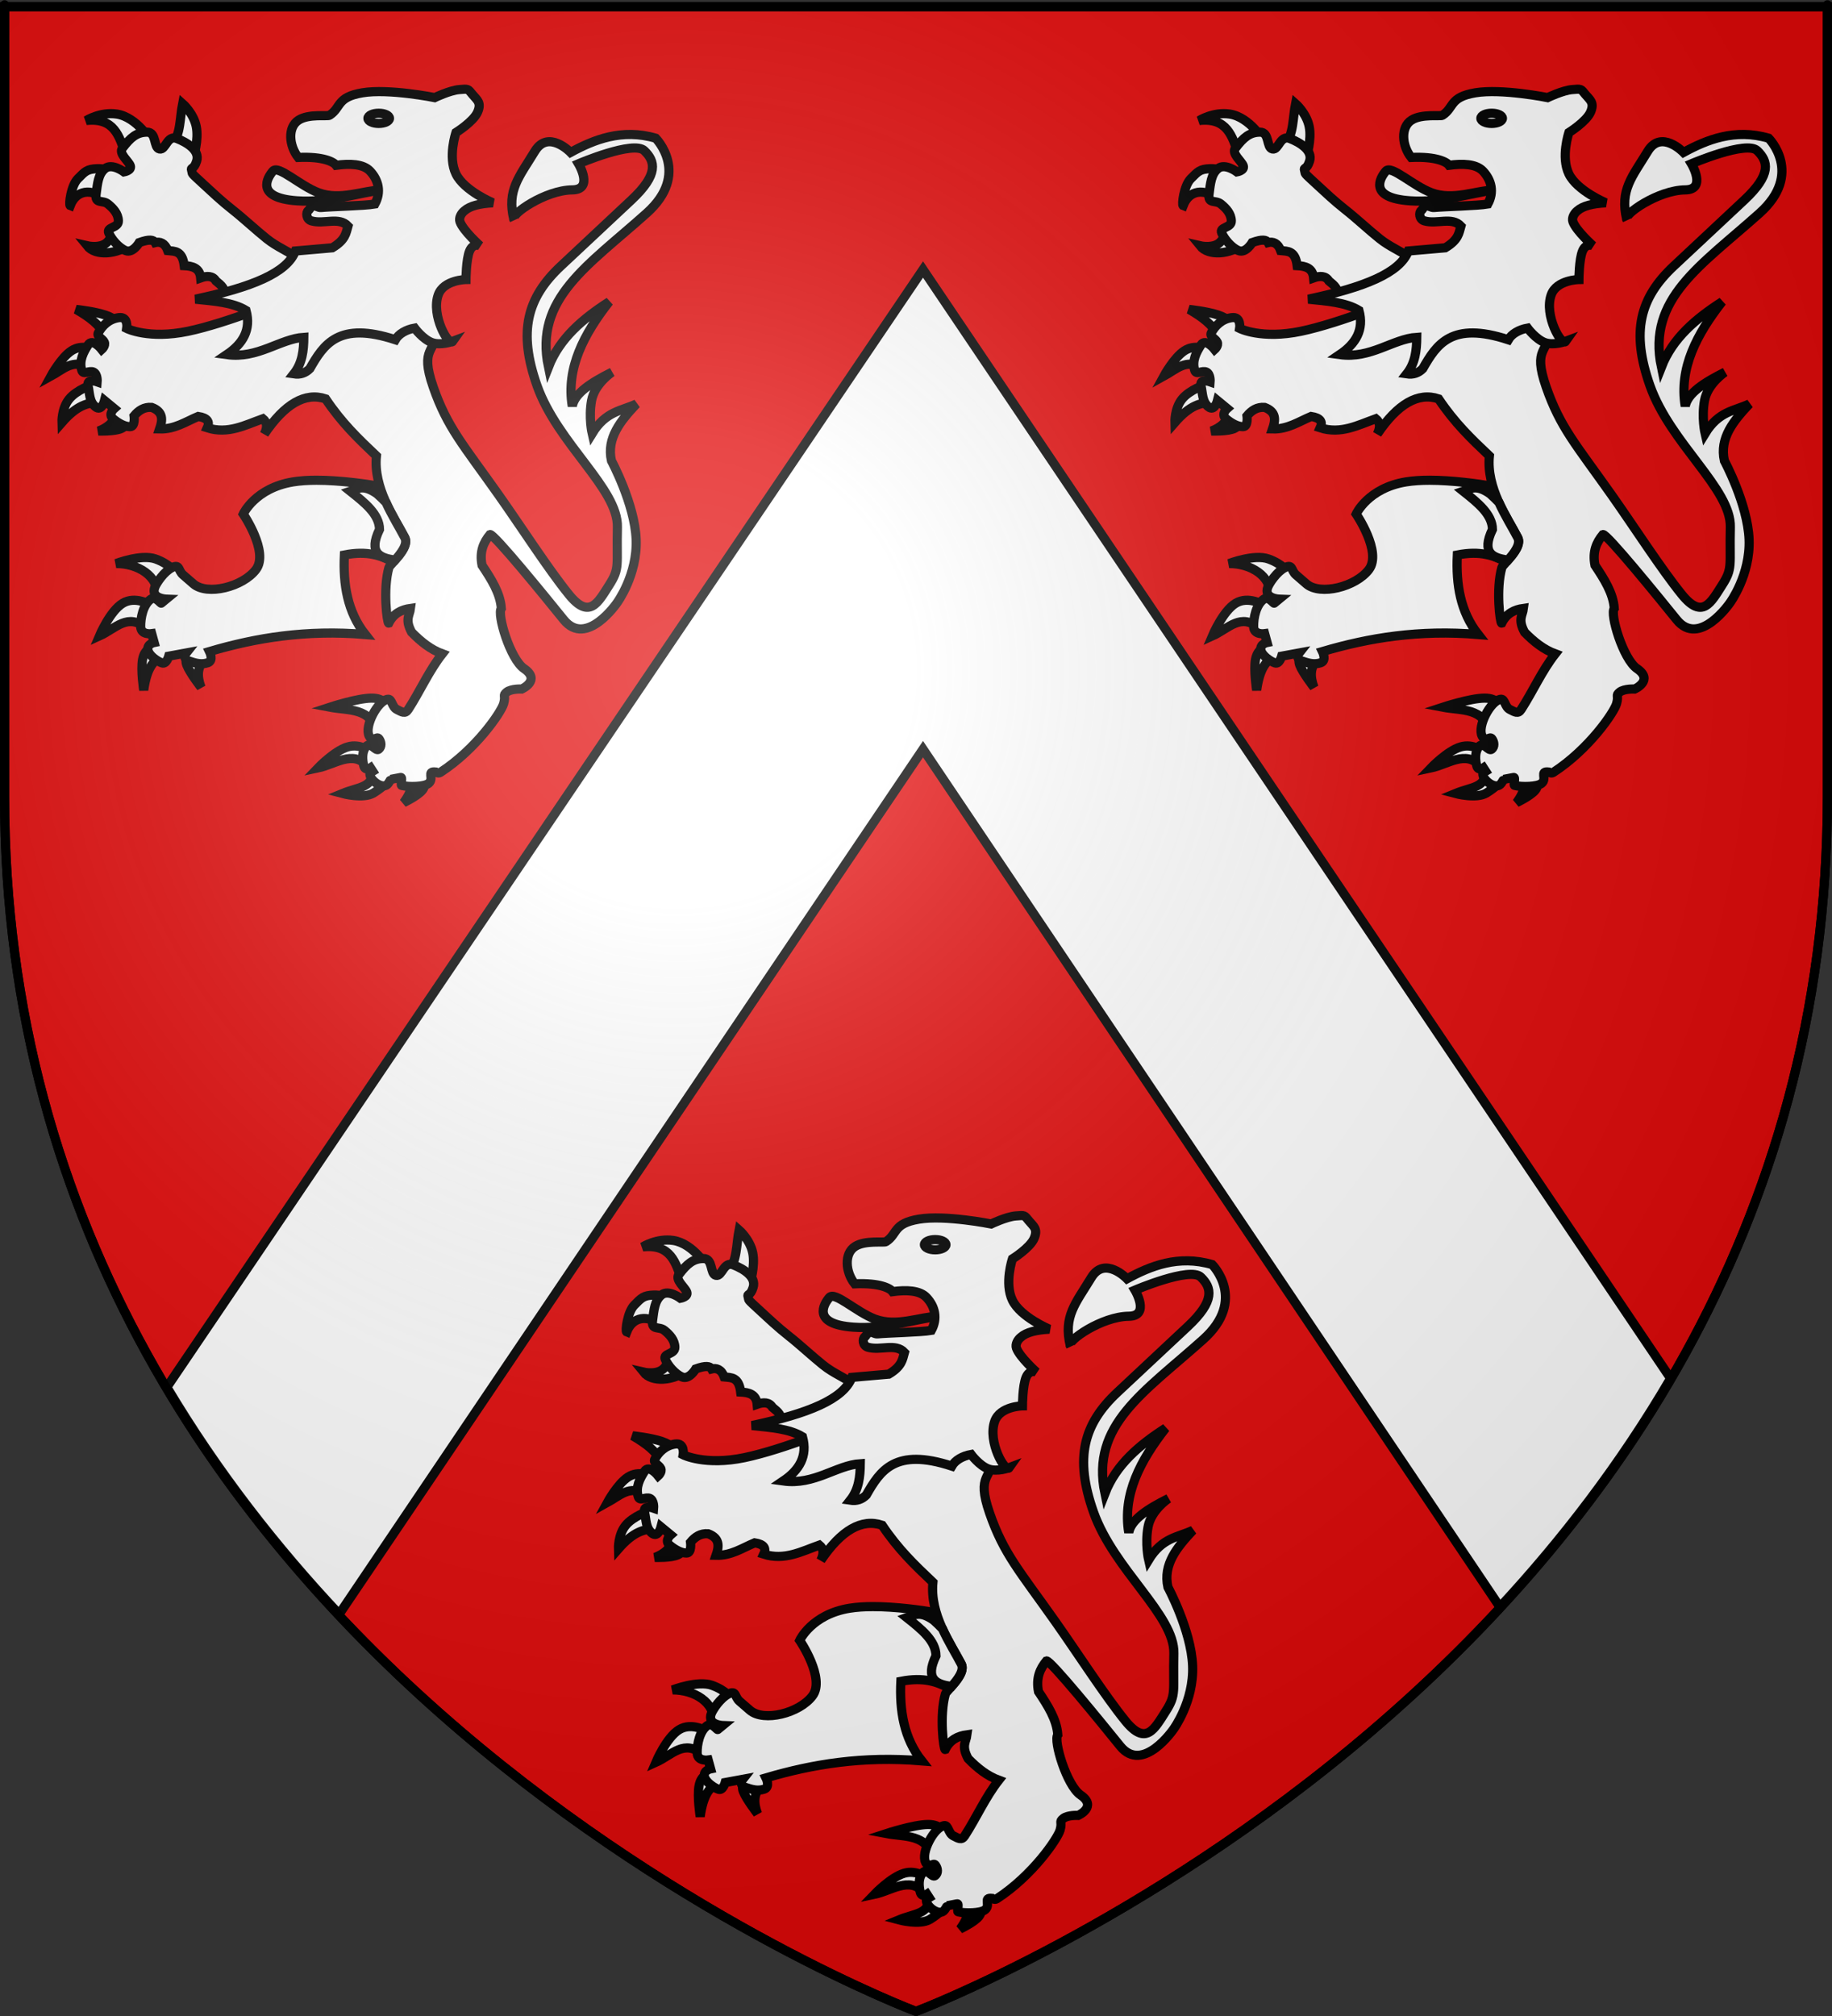 <?xml version="1.0" encoding="UTF-8" standalone="no"?>
<svg
   xmlns:dc="http://purl.org/dc/elements/1.1/"
   xmlns:cc="http://web.resource.org/cc/"
   xmlns:rdf="http://www.w3.org/1999/02/22-rdf-syntax-ns#"
   xmlns:svg="http://www.w3.org/2000/svg"
   xmlns="http://www.w3.org/2000/svg"
   xmlns:xlink="http://www.w3.org/1999/xlink"
   xmlns:sodipodi="http://sodipodi.sourceforge.net/DTD/sodipodi-0.dtd"
   xmlns:inkscape="http://www.inkscape.org/namespaces/inkscape"
   height="660"
   width="600"
   version="1.0"
   id="svg2"
   sodipodi:version="0.32"
   inkscape:version="0.44"
   sodipodi:docname="Blason_ville_fr_Thouarcé_(Maine-et-Loire).svg"
   sodipodi:docbase="C:\Documents and Settings\Bruno Vallette\Mes documents\Perso\Wikipédia Blasons\Communes BVA"
   inkscape:export-filename="/Users/olivier/Desktop/Blason Rouge/Blason_Vide_3D.png"
   inkscape:export-xdpi="144"
   inkscape:export-ydpi="144">
  <rect width="100%" height="100%" fill="#333333" stroke="none"/>
  <sodipodi:namedview
     inkscape:window-height="719"
     inkscape:window-width="1024"
     inkscape:pageshadow="2"
     inkscape:pageopacity="0.0"
     guidetolerance="10.0"
     gridtolerance="10.0"
     objecttolerance="10.0"
     borderopacity="1.0"
     bordercolor="#666666"
     pagecolor="#ffffff"
     id="base"
     showgrid="false"
     height="660px"
     inkscape:zoom="0.79999964"
     inkscape:cx="300"
     inkscape:cy="329.99987"
     inkscape:window-x="-4"
     inkscape:window-y="-4"
     inkscape:current-layer="layer3" />
  <desc
     id="desc4">Flag of Canton of Valais (Wallis)</desc>
  <defs
     id="defs6">
    <linearGradient
       id="linearGradient2893">
      <stop
         style="stop-color:white;stop-opacity:0.314;"
         offset="0"
         id="stop2895" />
      <stop
         id="stop2897"
         offset="0.19"
         style="stop-color:white;stop-opacity:0.251;" />
      <stop
         style="stop-color:#6b6b6b;stop-opacity:0.125;"
         offset="0.6"
         id="stop2901" />
      <stop
         style="stop-color:black;stop-opacity:0.125;"
         offset="1"
         id="stop2899" />
    </linearGradient>
    <linearGradient
       id="linearGradient2885">
      <stop
         id="stop2887"
         offset="0"
         style="stop-color:white;stop-opacity:1;" />
      <stop
         style="stop-color:white;stop-opacity:1;"
         offset="0.229"
         id="stop2891" />
      <stop
         id="stop2889"
         offset="1"
         style="stop-color:black;stop-opacity:1;" />
    </linearGradient>
    <linearGradient
       id="linearGradient2955">
      <stop
         id="stop2867"
         offset="0"
         style="stop-color:#fd0000;stop-opacity:1;" />
      <stop
         style="stop-color:#e77275;stop-opacity:0.659;"
         offset="0.5"
         id="stop2873" />
      <stop
         style="stop-color:black;stop-opacity:0.323;"
         offset="1"
         id="stop2959" />
    </linearGradient>
    <radialGradient
       inkscape:collect="always"
       xlink:href="#linearGradient2955"
       id="radialGradient2961"
       cx="225.524"
       cy="218.901"
       fx="225.524"
       fy="218.901"
       r="300"
       gradientTransform="matrix(-4.167939e-4,2.183,-1.884,-3.599562e-4,615.597,-289.121)"
       gradientUnits="userSpaceOnUse" />
    <polygon
       id="star"
       transform="scale(53,53)"
       points="0,-1 0.588,0.809 -0.951,-0.309 0.951,-0.309 -0.588,0.809 0,-1 " />
    <clipPath
       id="clip">
      <path
         d="M 0,-200 L 0,600 L 300,600 L 300,-200 L 0,-200 z "
         id="path10" />
    </clipPath>
    <radialGradient
       inkscape:collect="always"
       xlink:href="#linearGradient2955"
       id="radialGradient1911"
       gradientUnits="userSpaceOnUse"
       gradientTransform="matrix(-4.167939e-4,2.183,-1.884,-3.599562e-4,615.597,-289.121)"
       cx="225.524"
       cy="218.901"
       fx="225.524"
       fy="218.901"
       r="300" />
    <radialGradient
       inkscape:collect="always"
       xlink:href="#linearGradient2955"
       id="radialGradient2865"
       gradientUnits="userSpaceOnUse"
       gradientTransform="matrix(0,1.749,-1.593,-1.049767e-7,551.788,-191.29)"
       cx="225.524"
       cy="218.901"
       fx="225.524"
       fy="218.901"
       r="300" />
    <radialGradient
       inkscape:collect="always"
       xlink:href="#linearGradient2955"
       id="radialGradient2871"
       gradientUnits="userSpaceOnUse"
       gradientTransform="matrix(0,1.386,-1.323,-5.741131e-8,-158.082,-109.541)"
       cx="225.524"
       cy="218.901"
       fx="225.524"
       fy="218.901"
       r="300" />
    <radialGradient
       inkscape:collect="always"
       xlink:href="#linearGradient2893"
       id="radialGradient3163"
       gradientUnits="userSpaceOnUse"
       gradientTransform="matrix(1.353,0,0,1.349,-77.629,-85.747)"
       cx="221.445"
       cy="226.331"
       fx="221.445"
       fy="226.331"
       r="300" />
  </defs>
  <g
     inkscape:groupmode="layer"
     id="layer3"
     inkscape:label="Fond écu"
     style="display:inline">
    <path
       id="path2855"
       style="fill:#e20909;fill-opacity:1;fill-rule:evenodd;stroke:black;stroke-width:3;stroke-linecap:butt;stroke-linejoin:miter;stroke-miterlimit:4;stroke-dasharray:none;stroke-opacity:1"
       d="M 300,658.5 C 300,658.5 598.5,546.18 598.5,260.728 C 598.5,-24.723 598.5,2.176 598.5,2.176 L 1.5,2.176 L 1.5,260.728 C 1.5,546.18 300,658.5 300,658.5 z "
       sodipodi:nodetypes="cccccc" />
    <path
       style="fill:white;fill-opacity:1;fill-rule:evenodd;stroke:black;stroke-width:3;stroke-linecap:butt;stroke-linejoin:miter;stroke-miterlimit:4;stroke-dasharray:none;stroke-opacity:1;display:inline"
       d="M 302.3,88.231 L 54.644,454.137 C 71.25,481.991 90.636,506.706 111.081,528.45 L 302.3,245.262 L 491.237,526.106 C 511.574,504.182 530.752,479.291 547.144,451.262 L 302.3,88.231 z "
       id="path4820" />
  </g>
  <g
     inkscape:groupmode="layer"
     id="layer4"
     inkscape:label="Meubles"
     sodipodi:insensitive="true">
    <g
       style="display:inline"
       id="g4758"
       transform="matrix(0.955,0,0,0.955,11.151,21.114)">
      <path
         d="M 224.168,447.583 C 219.265,451.279 211.928,451.917 209.026,448.271 C 209.026,448.271 213.955,449.425 216.184,446.757 C 219.209,443.137 219.319,441.426 219.763,442.215 L 224.168,447.583 z "
         style="fill:white;fill-opacity:1;fill-rule:evenodd;stroke:black;stroke-width:3.143;stroke-linecap:butt;stroke-linejoin:miter;stroke-miterlimit:4;stroke-dasharray:none;stroke-opacity:1;display:inline"
         id="path1994" />
      <path
         d="M 214.807,432.029 C 210.515,428.676 205.338,429.059 203.245,434.507 C 202.69,434.299 203.479,427.684 205.86,425.284 C 208.309,422.816 208.957,421.946 212.605,421.843 C 216.253,421.74 220.864,423.908 220.864,423.908 L 214.807,432.029 z "
         style="fill:white;fill-opacity:1;fill-rule:evenodd;stroke:black;stroke-width:3.143;stroke-linecap:butt;stroke-linejoin:miter;stroke-miterlimit:4;stroke-dasharray:none;stroke-opacity:1;display:inline"
         id="path1996" />
      <path
         d="M 222.24,416.887 C 219.989,410.729 218.435,404.28 208.751,405.325 C 208.751,405.325 213.584,402.274 219.212,403.122 C 226.166,404.171 231.281,412.616 230.912,412.758 L 222.24,416.887 z "
         style="fill:white;fill-opacity:1;fill-rule:evenodd;stroke:black;stroke-width:3.143;stroke-linecap:butt;stroke-linejoin:miter;stroke-miterlimit:4;stroke-dasharray:none;stroke-opacity:1;display:inline"
         id="path1998" />
      <path
         d="M 238.208,413.171 C 241.141,410.369 240.829,404.321 241.787,399.543 C 241.787,399.543 245.538,402.813 246.467,407.39 C 247.396,411.966 245.503,417.851 245.503,417.851 L 238.208,413.171 z "
         style="fill:white;fill-opacity:1;fill-rule:evenodd;stroke:black;stroke-width:3.143;stroke-linecap:butt;stroke-linejoin:miter;stroke-miterlimit:4;stroke-dasharray:none;stroke-opacity:1;display:inline"
         id="path2000" />
      <path
         d="M 260.094,467.542 L 255.276,465.168 C 257.024,463.307 255.029,461.82 253.212,460.316 C 252.133,458.528 250.157,458.511 247.981,459.283 C 247.667,455.869 245.19,455.236 242.337,455.085 C 241.702,449.877 239.099,450.175 236.694,449.923 C 235.724,447.264 233.969,446.761 232.358,447.17 C 231.827,446.209 230.378,445.936 226.921,447.17 C 226.921,447.17 224.718,450.956 222.24,449.923 C 219.763,448.891 217.354,445.931 216.459,443.867 C 215.564,441.802 219.832,442.215 219.763,439.737 C 219.694,437.26 218.042,435.47 216.184,433.956 C 214.326,432.442 211.641,434.094 212.123,430.515 C 212.605,426.936 212.829,423.667 215.22,421.774 C 217.612,419.881 221.69,422.944 221.69,422.944 C 221.69,422.944 224.357,422.462 223.866,420.896 C 223.376,419.331 219.728,416.681 221.139,414.823 C 223.961,411.106 226.095,409.351 229.536,409.317 C 232.977,409.282 231.704,414.651 233.872,415.098 C 236.04,415.545 236.436,410.177 239.86,411.519 C 243.284,412.861 247.746,415.544 246.604,419.227 C 245.634,422.357 244.486,421.27 244.863,422.386 C 245.39,423.945 243.923,422.567 249.495,427.693 C 251.862,429.871 255.128,432.969 258.865,435.902 C 262.601,438.836 266.889,442.855 270.579,445.809 C 274.269,448.763 277.773,449.964 280.217,451.94 C 282.661,453.916 284.183,455.154 284.183,455.154 L 260.094,467.542 z "
         style="fill:white;fill-opacity:1;fill-rule:evenodd;stroke:black;stroke-width:3.143;stroke-linecap:butt;stroke-linejoin:miter;stroke-miterlimit:4;stroke-dasharray:none;stroke-opacity:1;display:inline"
         id="path2002" />
      <path
         d="M 233.119,568.588 C 233.652,561.328 226.219,557.163 219.005,557.2 C 219.005,557.2 227.619,553.866 232.535,555.643 C 237.45,557.419 239.251,560.217 239.251,560.217 L 233.119,568.588 z "
         style="fill:white;fill-opacity:1;fill-rule:evenodd;stroke:black;stroke-width:3.143;stroke-linecap:butt;stroke-linejoin:miter;stroke-miterlimit:4;stroke-dasharray:none;stroke-opacity:1;display:inline"
         id="path2004" />
      <path
         d="M 229.42,579.489 C 223.018,573.893 218.798,579.541 213.263,582.02 C 213.263,582.02 216.864,573.479 221.244,570.827 C 225.624,568.174 230.783,571.411 230.783,571.411 L 229.42,579.489 z "
         style="fill:white;fill-opacity:1;fill-rule:evenodd;stroke:black;stroke-width:3.143;stroke-linecap:butt;stroke-linejoin:miter;stroke-miterlimit:4;stroke-dasharray:none;stroke-opacity:1;display:inline"
         id="path2006" />
      <path
         d="M 234.287,589.32 C 231.7,590.525 229.486,593.217 228.447,600.611 C 228.447,600.611 227.376,593.749 228.057,590.099 C 228.739,586.449 231.172,586.011 231.172,586.011 L 234.287,589.32 z "
         style="fill:white;fill-opacity:1;fill-rule:evenodd;stroke:black;stroke-width:3.143;stroke-linecap:butt;stroke-linejoin:miter;stroke-miterlimit:4;stroke-dasharray:none;stroke-opacity:1;display:inline"
         id="path2008" />
      <path
         d="M 249.081,590.488 C 246.879,592.733 246.677,595.835 248.108,599.637 C 248.108,599.637 244.215,594.625 243.241,592.045 C 242.268,589.466 244.215,589.32 244.215,589.32 L 249.081,590.488 z "
         style="fill:white;fill-opacity:1;fill-rule:evenodd;stroke:black;stroke-width:3.143;stroke-linecap:butt;stroke-linejoin:miter;stroke-miterlimit:4;stroke-dasharray:none;stroke-opacity:1;display:inline"
         id="path2010" />
      <path
         d="M 287.7,528.648 C 284.835,528.649 282.075,528.816 279.636,529.216 C 266.628,531.349 262.574,540.223 262.574,540.223 C 262.574,540.223 271.447,553.229 266.973,559.216 C 262.5,565.204 250.242,568.275 245.496,564.168 L 241.924,561.071 C 240.178,559.56 240.891,557.227 238.138,558.603 C 235.385,559.98 232.841,563.856 232.282,565.272 C 230.728,569.208 236.145,569.411 236.145,569.411 L 234.489,570.775 C 234.333,571.127 232.587,568.269 230.917,569.411 C 228.265,571.225 227.338,575.879 227.407,578.839 C 227.476,581.798 231.193,581.246 231.193,581.246 L 232.021,584.266 C 232.021,584.266 229.6,584.753 229.875,586.749 C 230.15,588.745 233.268,590.805 234.765,591.287 C 236.262,591.768 237.034,588.956 237.034,588.956 L 243.028,587.853 C 243.028,587.853 241.508,589.771 243.917,590.597 C 246.326,591.423 248.201,591.914 250.386,591.225 C 252.572,590.537 251.015,587.362 251.015,587.362 C 266.937,582.669 284.117,579.818 304.425,581.521 C 298.327,573.777 296.778,564.387 297.265,554.265 C 305.226,552.709 309.839,554.494 314.052,556.687 C 316.083,554.437 319.29,550.835 317.992,548.347 C 315.476,543.528 311.459,537.518 309.422,530.733 C 304.091,529.84 295.495,528.647 287.7,528.648 z "
         style="fill:white;fill-opacity:1;fill-rule:evenodd;stroke:black;stroke-width:3.143;stroke-linecap:butt;stroke-linejoin:miter;stroke-miterlimit:4;stroke-dasharray:none;stroke-opacity:1;display:inline"
         id="path2012" />
      <path
         d="M 214.723,478.652 C 213.522,475.498 209.838,472.725 205.281,470.087 C 205.281,470.087 211.584,470.768 215.307,472.034 C 219.03,473.299 220.173,475.148 220.173,475.148 L 214.723,478.652 z "
         style="fill:white;fill-opacity:1;fill-rule:evenodd;stroke:black;stroke-width:3.143;stroke-linecap:butt;stroke-linejoin:miter;stroke-miterlimit:4;stroke-dasharray:none;stroke-opacity:1;display:inline"
         id="path2014" />
      <path
         d="M 209.467,490.235 C 204.454,486.765 200.682,490.737 196.619,492.96 C 196.619,492.96 200.128,486.511 203.729,484.224 C 207.33,481.937 211.024,483.811 211.024,483.811 L 209.467,490.235 z "
         style="fill:white;fill-opacity:1;fill-rule:evenodd;stroke:black;stroke-width:3.143;stroke-linecap:butt;stroke-linejoin:miter;stroke-miterlimit:4;stroke-dasharray:none;stroke-opacity:1;display:inline"
         id="path2016" />
      <path
         d="M 212.873,502.012 C 209.34,502.046 205.579,502.901 200.415,508.826 C 200.415,508.826 200.244,504.081 202.848,500.844 C 205.452,497.608 210.829,495.88 210.829,495.88 L 212.873,502.012 z "
         style="fill:white;fill-opacity:1;fill-rule:evenodd;stroke:black;stroke-width:3.143;stroke-linecap:butt;stroke-linejoin:miter;stroke-miterlimit:4;stroke-dasharray:none;stroke-opacity:1;display:inline"
         id="path2018" />
      <path
         d="M 218.518,506.696 C 218.242,508.61 216.109,510.593 212.94,511.785 C 212.94,511.785 218.567,511.992 220.855,510.87 C 223.142,509.747 222.607,507.95 222.607,507.95 L 218.518,506.696 z "
         style="fill:white;fill-opacity:1;fill-rule:evenodd;stroke:black;stroke-width:3.143;stroke-linecap:butt;stroke-linejoin:miter;stroke-miterlimit:4;stroke-dasharray:none;stroke-opacity:1;display:inline"
         id="path2020" />
      <path
         d="M 318.577,631.563 C 320.294,632.664 321.03,634.452 317.604,639.155 C 317.604,639.155 322.422,636.867 324.028,634.872 C 325.634,632.877 324.028,631.173 324.028,631.173 L 318.577,631.563 z "
         style="fill:white;fill-opacity:1;fill-rule:evenodd;stroke:black;stroke-width:3.143;stroke-linecap:butt;stroke-linejoin:miter;stroke-miterlimit:4;stroke-dasharray:none;stroke-opacity:1;display:inline"
         id="path2022" />
      <path
         d="M 306.897,629.032 C 306.68,634.082 301.918,633.842 296.58,636.04 C 296.58,636.04 303.831,637.987 307.286,635.845 C 310.742,633.704 312.348,631.757 312.348,631.757 L 306.897,629.032 z "
         style="fill:white;fill-opacity:1;fill-rule:evenodd;stroke:black;stroke-width:3.143;stroke-linecap:butt;stroke-linejoin:miter;stroke-miterlimit:4;stroke-dasharray:none;stroke-opacity:1;display:inline"
         id="path2024" />
      <path
         d="M 304.95,626.501 C 300.176,621.119 293.923,626.087 288.209,627.28 C 288.209,627.28 293.806,621.44 298.332,620.077 C 302.858,618.715 306.313,621.829 306.313,621.829 L 304.95,626.501 z "
         style="fill:white;fill-opacity:1;fill-rule:evenodd;stroke:black;stroke-width:3.143;stroke-linecap:butt;stroke-linejoin:miter;stroke-miterlimit:4;stroke-dasharray:none;stroke-opacity:1;display:inline"
         id="path2026" />
      <path
         d="M 308.26,615.016 C 306.332,606.505 298.607,607.657 292.297,606.451 C 292.297,606.451 301.641,603.385 306.508,603.336 C 311.374,603.287 311.764,606.256 311.764,606.256 L 308.26,615.016 z "
         style="fill:white;fill-opacity:1;fill-rule:evenodd;stroke:black;stroke-width:3.143;stroke-linecap:butt;stroke-linejoin:miter;stroke-miterlimit:4;stroke-dasharray:none;stroke-opacity:1;display:inline"
         id="path2028" />
      <path
         d="M 277.503,466.291 C 277.503,466.291 257.16,474.759 243.631,477.582 C 230.101,480.404 222.607,476.608 222.607,476.608 C 222.607,476.608 223.288,472.423 219.881,472.91 C 216.475,473.396 214.139,475.732 212.873,478.166 C 212.241,479.382 214.382,480.112 214.93,481.317 C 215.477,482.521 214.041,483.811 214.041,483.811 C 214.041,483.811 210.927,479.82 209.369,482.254 C 207.812,484.687 206.157,487.704 207.228,491.014 C 207.763,492.668 209.759,490.868 211.231,491.573 C 212.703,492.279 212.484,494.907 212.484,494.907 C 212.484,494.907 208.785,493.593 209.369,496.27 C 209.953,498.946 209.759,501.72 211.9,503.472 C 214.041,505.224 215.015,501.331 215.015,501.331 L 218.324,504.056 C 218.324,504.056 216.085,506.003 217.935,507.56 C 219.784,509.118 221.925,510.286 223.775,510.286 C 225.624,510.286 225.137,506.587 225.137,506.587 C 226.697,504.71 228.578,503.475 231.172,503.667 C 235.243,505.184 234.957,508.008 233.897,511.064 C 239.091,511.2 242.896,508.557 247.135,506.782 C 250.335,507.269 251.2,508.631 250.249,510.675 C 257.342,512.94 263.22,509.733 269.327,507.56 C 270.634,508.625 271.094,510.198 269.813,512.816 C 276.821,502.434 283.829,498.411 290.837,500.747 C 296.409,509.045 301.924,514.305 308.26,520.311 C 307.176,531.386 314.253,541.176 317.993,548.343 C 319.799,551.803 312.857,557.464 312.542,558.563 C 310.414,566 311.954,577.814 312.476,577.64 C 314.131,574.287 316.823,573.008 319.94,572.579 C 319.644,574.985 317.949,576.342 320.329,580.755 C 323.511,584.025 326.927,586.711 330.841,588.152 C 326.256,593.992 323.254,600.892 319.161,607.229 C 318.09,608.888 317.02,608.105 315.268,607.229 C 313.516,606.353 313.599,603.511 312.153,603.725 C 308.648,604.244 304.026,613.03 305.767,616.345 C 307.054,618.796 308.311,616.153 309.129,617.281 C 309.947,618.409 310.132,619.962 309.038,620.856 C 307.945,621.75 306.313,618.14 304.756,619.892 C 303.199,621.644 303.424,624.495 303.91,626.487 C 304.397,628.48 306.221,627.245 306.221,627.245 L 307,628.449 C 306.275,628.914 305.805,628.71 306.109,629.935 C 306.57,631.795 310.605,634.937 312.285,632.605 C 312.932,631.707 313.13,631.187 313.156,631.191 L 316.563,630.539 C 317.361,630.386 316.395,633.141 316.916,633.273 C 319.251,633.867 324.732,633.793 326.191,632.538 C 328.186,630.822 325.27,628.295 328.578,628.666 C 328.578,628.666 329.435,629.28 330.117,628.839 C 342.475,620.841 351.011,608.202 351.865,605.283 C 352.733,602.316 351.378,602.557 352.936,601.292 C 354.493,600.027 358.094,600.221 358.094,600.221 C 358.094,600.221 364.761,597.234 358.873,593.213 C 354.121,589.969 349.512,574.503 351.086,572.579 C 350.718,567.313 347.629,562.542 344.468,557.784 C 343.552,553.064 345.015,549.93 347.193,547.272 C 348.438,546.824 366.389,568.908 372.5,576.472 C 380.271,586.092 390.798,570.632 390.798,570.632 C 390.798,570.632 397.806,561.093 397.32,548.927 C 396.833,536.76 388.852,521.966 388.852,521.966 C 387.109,514.163 392.022,508.262 397.417,502.499 C 392.268,504.905 386.904,504.956 382.233,512.622 C 382.233,512.622 380.968,507.171 382.038,501.331 C 383.109,495.491 389.046,491.598 389.046,491.598 C 382.075,495.086 376.222,498.761 375.42,503.278 C 373.249,490.121 379.418,478.553 388.073,467.459 C 379.06,473.265 371.108,479.921 367.244,489.846 C 362.314,466.337 380.695,455.202 400.921,437.091 C 416.101,423.498 404.036,411.395 404.036,411.395 C 392.438,408.013 382.823,411.91 374.836,416.262 C 374.836,416.262 367.185,408.281 362.572,415.873 C 357.222,424.677 352.943,429.141 355.369,439.233 C 354.118,437.565 366.158,429.187 375.42,429.11 C 382.876,429.048 377.561,420.155 377.561,420.155 C 377.561,420.155 396.444,412.077 400.142,415.678 C 403.841,419.279 405.157,423.734 395.665,432.614 L 371.526,455.195 C 359.885,466.086 356.765,477.659 363.35,496.27 C 370.367,516.098 391.224,531.579 390.896,544.742 C 390.567,557.904 391.851,558.708 388.073,564.597 C 384.295,570.487 381.343,576.57 374.252,567.809 C 367.161,559.049 357.768,544.442 350.21,533.743 C 337.961,516.402 332.569,510.602 327.726,496.659 C 322.884,482.716 328.894,485.174 328.7,476.998 C 328.505,468.822 326.948,463.955 326.948,463.955 L 277.503,466.291 z "
         style="fill:white;fill-opacity:1;fill-rule:evenodd;stroke:black;stroke-width:3.143;stroke-linecap:butt;stroke-linejoin:miter;stroke-miterlimit:4;stroke-dasharray:none;stroke-opacity:1;display:inline"
         id="path2030" />
      <path
         d="M 310.749,429.001 C 300.983,430.394 291.652,433.601 281.017,432.855 C 266.586,431.842 270.787,424.941 272.758,422.669 C 274.636,420.503 282.043,427.744 288.45,430.102 C 295.883,432.837 303.317,429.371 310.749,429.001 z "
         style="fill:white;fill-opacity:1;fill-rule:evenodd;stroke:black;stroke-width:3.143;stroke-linecap:butt;stroke-linejoin:miter;stroke-miterlimit:4;stroke-dasharray:none;stroke-opacity:1;display:inline"
         id="path2032" />
      <path
         d="M 306.069,422.669 C 303.724,420.175 299.116,420.049 294.438,420.673 C 293.654,419.604 290.225,417.601 281.43,417.989 C 278.26,413.969 277.728,407.624 281.567,405.187 C 285.08,402.958 291.465,403.989 292.166,403.535 C 296.276,400.878 294.438,397.341 303.454,395.827 C 312.47,394.313 328.231,397.479 328.231,397.479 C 328.231,397.479 333.393,395.001 336.627,394.726 C 339.862,394.45 339.587,394.45 341.17,396.378 C 342.753,398.305 344.37,399.165 342.959,402.434 C 341.548,405.703 335.526,409.454 335.526,409.454 C 335.526,409.454 332.704,417.817 335.526,423.632 C 338.348,429.448 348.19,433.543 348.19,433.543 C 343.737,433.778 340.303,434.594 338.417,436.296 C 337.361,437.122 336.449,438.713 336.903,440.013 C 337.975,443.083 343.785,448.271 343.785,448.271 C 343.785,448.271 341.411,447.17 340.206,450.061 C 339.002,452.952 338.967,459.834 338.967,459.834 C 338.967,459.834 331.328,459.932 329.47,465.065 C 326.897,472.171 333.121,482.896 334.425,481.032 C 334.425,481.032 330.364,482.581 327.267,481.445 C 324.17,480.309 321.348,476.49 321.348,476.49 C 318.375,477.029 315.888,478.481 314.741,480.482 C 295.266,474.083 290.176,482.069 285.422,490.392 C 283.945,491.887 282.126,492.523 279.916,492.182 C 282.86,488.456 283.313,484.107 283.357,479.656 C 275.174,480.172 267.588,487.081 256.928,485.575 C 262.446,481.854 265.345,477.085 263.535,470.433 C 259.001,467.652 252.495,467.237 246.192,466.579 C 265.511,462.467 277.608,457.567 280.466,450.061 L 293.13,448.96 C 297.691,446.23 297.816,443.904 298.498,441.527 C 295.403,438.243 290.308,440.98 285.972,439.737 C 284.144,439.213 284.021,436.847 284.889,436.2 C 285.323,435.876 285.801,434.698 286.546,434.541 C 287.291,434.384 288.304,435.248 289.257,435.153 C 292.81,434.799 304.089,434.585 307.721,433.956 C 309.943,429.887 309.01,425.794 306.069,422.669 z "
         style="fill:white;fill-opacity:1;fill-rule:evenodd;stroke:black;stroke-width:3.143;stroke-linecap:butt;stroke-linejoin:miter;stroke-miterlimit:4;stroke-dasharray:none;stroke-opacity:1;display:inline"
         id="path2034" />
      <path
         d="M 312.737,404.582 C 312.739,405.55 311.082,406.335 309.038,406.335 C 306.995,406.335 305.338,405.55 305.34,404.582 C 305.338,403.614 306.995,402.829 309.038,402.829 C 311.082,402.829 312.739,403.614 312.737,404.582 z "
         style="fill:white;fill-opacity:1;fill-rule:evenodd;stroke:black;stroke-width:3.143;stroke-linecap:butt;stroke-linejoin:miter;stroke-miterlimit:4;stroke-dasharray:none;stroke-opacity:1;display:inline"
         id="path2036" />
      <path
         d="M 303.505,531.27 C 301.868,531.241 300.691,532.004 299.335,532.45 C 304.295,536.384 309.237,540.323 309.315,545.496 C 305.437,553.595 309.411,555.315 314.65,556.012 C 316.647,553.76 319.167,550.6 317.992,548.347 C 316.183,544.882 313.607,540.793 311.538,536.252 C 310.657,535.323 309.654,534.348 308.472,533.293 C 306.329,531.795 304.777,531.292 303.505,531.27 z "
         style="fill:white;fill-opacity:1;fill-rule:evenodd;stroke:black;stroke-width:3.143;stroke-linecap:butt;stroke-linejoin:miter;stroke-miterlimit:4;stroke-dasharray:none;stroke-opacity:1"
         id="path3914" />
    </g>
    <g
       style="display:inline"
       id="g4929"
       transform="matrix(0.955,0,0,0.955,-171.099,-347.636)">
      <path
         d="M 224.168,447.583 C 219.265,451.279 211.928,451.917 209.026,448.271 C 209.026,448.271 213.955,449.425 216.184,446.757 C 219.209,443.137 219.319,441.426 219.763,442.215 L 224.168,447.583 z "
         style="fill:white;fill-opacity:1;fill-rule:evenodd;stroke:black;stroke-width:3.143;stroke-linecap:butt;stroke-linejoin:miter;stroke-miterlimit:4;stroke-dasharray:none;stroke-opacity:1;display:inline"
         id="path4931" />
      <path
         d="M 214.807,432.029 C 210.515,428.676 205.338,429.059 203.245,434.507 C 202.69,434.299 203.479,427.684 205.86,425.284 C 208.309,422.816 208.957,421.946 212.605,421.843 C 216.253,421.74 220.864,423.908 220.864,423.908 L 214.807,432.029 z "
         style="fill:white;fill-opacity:1;fill-rule:evenodd;stroke:black;stroke-width:3.143;stroke-linecap:butt;stroke-linejoin:miter;stroke-miterlimit:4;stroke-dasharray:none;stroke-opacity:1;display:inline"
         id="path4933" />
      <path
         d="M 222.24,416.887 C 219.989,410.729 218.435,404.28 208.751,405.325 C 208.751,405.325 213.584,402.274 219.212,403.122 C 226.166,404.171 231.281,412.616 230.912,412.758 L 222.24,416.887 z "
         style="fill:white;fill-opacity:1;fill-rule:evenodd;stroke:black;stroke-width:3.143;stroke-linecap:butt;stroke-linejoin:miter;stroke-miterlimit:4;stroke-dasharray:none;stroke-opacity:1;display:inline"
         id="path4935" />
      <path
         d="M 238.208,413.171 C 241.141,410.369 240.829,404.321 241.787,399.543 C 241.787,399.543 245.538,402.813 246.467,407.39 C 247.396,411.966 245.503,417.851 245.503,417.851 L 238.208,413.171 z "
         style="fill:white;fill-opacity:1;fill-rule:evenodd;stroke:black;stroke-width:3.143;stroke-linecap:butt;stroke-linejoin:miter;stroke-miterlimit:4;stroke-dasharray:none;stroke-opacity:1;display:inline"
         id="path4937" />
      <path
         d="M 260.094,467.542 L 255.276,465.168 C 257.024,463.307 255.029,461.82 253.212,460.316 C 252.133,458.528 250.157,458.511 247.981,459.283 C 247.667,455.869 245.19,455.236 242.337,455.085 C 241.702,449.877 239.099,450.175 236.694,449.923 C 235.724,447.264 233.969,446.761 232.358,447.17 C 231.827,446.209 230.378,445.936 226.921,447.17 C 226.921,447.17 224.718,450.956 222.24,449.923 C 219.763,448.891 217.354,445.931 216.459,443.867 C 215.564,441.802 219.832,442.215 219.763,439.737 C 219.694,437.26 218.042,435.47 216.184,433.956 C 214.326,432.442 211.641,434.094 212.123,430.515 C 212.605,426.936 212.829,423.667 215.22,421.774 C 217.612,419.881 221.69,422.944 221.69,422.944 C 221.69,422.944 224.357,422.462 223.866,420.896 C 223.376,419.331 219.728,416.681 221.139,414.823 C 223.961,411.106 226.095,409.351 229.536,409.317 C 232.977,409.282 231.704,414.651 233.872,415.098 C 236.04,415.545 236.436,410.177 239.86,411.519 C 243.284,412.861 247.746,415.544 246.604,419.227 C 245.634,422.357 244.486,421.27 244.863,422.386 C 245.39,423.945 243.923,422.567 249.495,427.693 C 251.862,429.871 255.128,432.969 258.865,435.902 C 262.601,438.836 266.889,442.855 270.579,445.809 C 274.269,448.763 277.773,449.964 280.217,451.94 C 282.661,453.916 284.183,455.154 284.183,455.154 L 260.094,467.542 z "
         style="fill:white;fill-opacity:1;fill-rule:evenodd;stroke:black;stroke-width:3.143;stroke-linecap:butt;stroke-linejoin:miter;stroke-miterlimit:4;stroke-dasharray:none;stroke-opacity:1;display:inline"
         id="path4939" />
      <path
         d="M 233.119,568.588 C 233.652,561.328 226.219,557.163 219.005,557.2 C 219.005,557.2 227.619,553.866 232.535,555.643 C 237.45,557.419 239.251,560.217 239.251,560.217 L 233.119,568.588 z "
         style="fill:white;fill-opacity:1;fill-rule:evenodd;stroke:black;stroke-width:3.143;stroke-linecap:butt;stroke-linejoin:miter;stroke-miterlimit:4;stroke-dasharray:none;stroke-opacity:1;display:inline"
         id="path4941" />
      <path
         d="M 229.42,579.489 C 223.018,573.893 218.798,579.541 213.263,582.02 C 213.263,582.02 216.864,573.479 221.244,570.827 C 225.624,568.174 230.783,571.411 230.783,571.411 L 229.42,579.489 z "
         style="fill:white;fill-opacity:1;fill-rule:evenodd;stroke:black;stroke-width:3.143;stroke-linecap:butt;stroke-linejoin:miter;stroke-miterlimit:4;stroke-dasharray:none;stroke-opacity:1;display:inline"
         id="path4943" />
      <path
         d="M 234.287,589.32 C 231.7,590.525 229.486,593.217 228.447,600.611 C 228.447,600.611 227.376,593.749 228.057,590.099 C 228.739,586.449 231.172,586.011 231.172,586.011 L 234.287,589.32 z "
         style="fill:white;fill-opacity:1;fill-rule:evenodd;stroke:black;stroke-width:3.143;stroke-linecap:butt;stroke-linejoin:miter;stroke-miterlimit:4;stroke-dasharray:none;stroke-opacity:1;display:inline"
         id="path4945" />
      <path
         d="M 249.081,590.488 C 246.879,592.733 246.677,595.835 248.108,599.637 C 248.108,599.637 244.215,594.625 243.241,592.045 C 242.268,589.466 244.215,589.32 244.215,589.32 L 249.081,590.488 z "
         style="fill:white;fill-opacity:1;fill-rule:evenodd;stroke:black;stroke-width:3.143;stroke-linecap:butt;stroke-linejoin:miter;stroke-miterlimit:4;stroke-dasharray:none;stroke-opacity:1;display:inline"
         id="path4947" />
      <path
         d="M 287.7,528.648 C 284.835,528.649 282.075,528.816 279.636,529.216 C 266.628,531.349 262.574,540.223 262.574,540.223 C 262.574,540.223 271.447,553.229 266.973,559.216 C 262.5,565.204 250.242,568.275 245.496,564.168 L 241.924,561.071 C 240.178,559.56 240.891,557.227 238.138,558.603 C 235.385,559.98 232.841,563.856 232.282,565.272 C 230.728,569.208 236.145,569.411 236.145,569.411 L 234.489,570.775 C 234.333,571.127 232.587,568.269 230.917,569.411 C 228.265,571.225 227.338,575.879 227.407,578.839 C 227.476,581.798 231.193,581.246 231.193,581.246 L 232.021,584.266 C 232.021,584.266 229.6,584.753 229.875,586.749 C 230.15,588.745 233.268,590.805 234.765,591.287 C 236.262,591.768 237.034,588.956 237.034,588.956 L 243.028,587.853 C 243.028,587.853 241.508,589.771 243.917,590.597 C 246.326,591.423 248.201,591.914 250.386,591.225 C 252.572,590.537 251.015,587.362 251.015,587.362 C 266.937,582.669 284.117,579.818 304.425,581.521 C 298.327,573.777 296.778,564.387 297.265,554.265 C 305.226,552.709 309.839,554.494 314.052,556.687 C 316.083,554.437 319.29,550.835 317.992,548.347 C 315.476,543.528 311.459,537.518 309.422,530.733 C 304.091,529.84 295.495,528.647 287.7,528.648 z "
         style="fill:white;fill-opacity:1;fill-rule:evenodd;stroke:black;stroke-width:3.143;stroke-linecap:butt;stroke-linejoin:miter;stroke-miterlimit:4;stroke-dasharray:none;stroke-opacity:1;display:inline"
         id="path4949" />
      <path
         d="M 214.723,478.652 C 213.522,475.498 209.838,472.725 205.281,470.087 C 205.281,470.087 211.584,470.768 215.307,472.034 C 219.03,473.299 220.173,475.148 220.173,475.148 L 214.723,478.652 z "
         style="fill:white;fill-opacity:1;fill-rule:evenodd;stroke:black;stroke-width:3.143;stroke-linecap:butt;stroke-linejoin:miter;stroke-miterlimit:4;stroke-dasharray:none;stroke-opacity:1;display:inline"
         id="path4951" />
      <path
         d="M 209.467,490.235 C 204.454,486.765 200.682,490.737 196.619,492.96 C 196.619,492.96 200.128,486.511 203.729,484.224 C 207.33,481.937 211.024,483.811 211.024,483.811 L 209.467,490.235 z "
         style="fill:white;fill-opacity:1;fill-rule:evenodd;stroke:black;stroke-width:3.143;stroke-linecap:butt;stroke-linejoin:miter;stroke-miterlimit:4;stroke-dasharray:none;stroke-opacity:1;display:inline"
         id="path4953" />
      <path
         d="M 212.873,502.012 C 209.34,502.046 205.579,502.901 200.415,508.826 C 200.415,508.826 200.244,504.081 202.848,500.844 C 205.452,497.608 210.829,495.88 210.829,495.88 L 212.873,502.012 z "
         style="fill:white;fill-opacity:1;fill-rule:evenodd;stroke:black;stroke-width:3.143;stroke-linecap:butt;stroke-linejoin:miter;stroke-miterlimit:4;stroke-dasharray:none;stroke-opacity:1;display:inline"
         id="path4955" />
      <path
         d="M 218.518,506.696 C 218.242,508.61 216.109,510.593 212.94,511.785 C 212.94,511.785 218.567,511.992 220.855,510.87 C 223.142,509.747 222.607,507.95 222.607,507.95 L 218.518,506.696 z "
         style="fill:white;fill-opacity:1;fill-rule:evenodd;stroke:black;stroke-width:3.143;stroke-linecap:butt;stroke-linejoin:miter;stroke-miterlimit:4;stroke-dasharray:none;stroke-opacity:1;display:inline"
         id="path4957" />
      <path
         d="M 318.577,631.563 C 320.294,632.664 321.03,634.452 317.604,639.155 C 317.604,639.155 322.422,636.867 324.028,634.872 C 325.634,632.877 324.028,631.173 324.028,631.173 L 318.577,631.563 z "
         style="fill:white;fill-opacity:1;fill-rule:evenodd;stroke:black;stroke-width:3.143;stroke-linecap:butt;stroke-linejoin:miter;stroke-miterlimit:4;stroke-dasharray:none;stroke-opacity:1;display:inline"
         id="path4959" />
      <path
         d="M 306.897,629.032 C 306.68,634.082 301.918,633.842 296.58,636.04 C 296.58,636.04 303.831,637.987 307.286,635.845 C 310.742,633.704 312.348,631.757 312.348,631.757 L 306.897,629.032 z "
         style="fill:white;fill-opacity:1;fill-rule:evenodd;stroke:black;stroke-width:3.143;stroke-linecap:butt;stroke-linejoin:miter;stroke-miterlimit:4;stroke-dasharray:none;stroke-opacity:1;display:inline"
         id="path4961" />
      <path
         d="M 304.95,626.501 C 300.176,621.119 293.923,626.087 288.209,627.28 C 288.209,627.28 293.806,621.44 298.332,620.077 C 302.858,618.715 306.313,621.829 306.313,621.829 L 304.95,626.501 z "
         style="fill:white;fill-opacity:1;fill-rule:evenodd;stroke:black;stroke-width:3.143;stroke-linecap:butt;stroke-linejoin:miter;stroke-miterlimit:4;stroke-dasharray:none;stroke-opacity:1;display:inline"
         id="path4963" />
      <path
         d="M 308.26,615.016 C 306.332,606.505 298.607,607.657 292.297,606.451 C 292.297,606.451 301.641,603.385 306.508,603.336 C 311.374,603.287 311.764,606.256 311.764,606.256 L 308.26,615.016 z "
         style="fill:white;fill-opacity:1;fill-rule:evenodd;stroke:black;stroke-width:3.143;stroke-linecap:butt;stroke-linejoin:miter;stroke-miterlimit:4;stroke-dasharray:none;stroke-opacity:1;display:inline"
         id="path4965" />
      <path
         d="M 277.503,466.291 C 277.503,466.291 257.16,474.759 243.631,477.582 C 230.101,480.404 222.607,476.608 222.607,476.608 C 222.607,476.608 223.288,472.423 219.881,472.91 C 216.475,473.396 214.139,475.732 212.873,478.166 C 212.241,479.382 214.382,480.112 214.93,481.317 C 215.477,482.521 214.041,483.811 214.041,483.811 C 214.041,483.811 210.927,479.82 209.369,482.254 C 207.812,484.687 206.157,487.704 207.228,491.014 C 207.763,492.668 209.759,490.868 211.231,491.573 C 212.703,492.279 212.484,494.907 212.484,494.907 C 212.484,494.907 208.785,493.593 209.369,496.27 C 209.953,498.946 209.759,501.72 211.9,503.472 C 214.041,505.224 215.015,501.331 215.015,501.331 L 218.324,504.056 C 218.324,504.056 216.085,506.003 217.935,507.56 C 219.784,509.118 221.925,510.286 223.775,510.286 C 225.624,510.286 225.137,506.587 225.137,506.587 C 226.697,504.71 228.578,503.475 231.172,503.667 C 235.243,505.184 234.957,508.008 233.897,511.064 C 239.091,511.2 242.896,508.557 247.135,506.782 C 250.335,507.269 251.2,508.631 250.249,510.675 C 257.342,512.94 263.22,509.733 269.327,507.56 C 270.634,508.625 271.094,510.198 269.813,512.816 C 276.821,502.434 283.829,498.411 290.837,500.747 C 296.409,509.045 301.924,514.305 308.26,520.311 C 307.176,531.386 314.253,541.176 317.993,548.343 C 319.799,551.803 312.857,557.464 312.542,558.563 C 310.414,566 311.954,577.814 312.476,577.64 C 314.131,574.287 316.823,573.008 319.94,572.579 C 319.644,574.985 317.949,576.342 320.329,580.755 C 323.511,584.025 326.927,586.711 330.841,588.152 C 326.256,593.992 323.254,600.892 319.161,607.229 C 318.09,608.888 317.02,608.105 315.268,607.229 C 313.516,606.353 313.599,603.511 312.153,603.725 C 308.648,604.244 304.026,613.03 305.767,616.345 C 307.054,618.796 308.311,616.153 309.129,617.281 C 309.947,618.409 310.132,619.962 309.038,620.856 C 307.945,621.75 306.313,618.14 304.756,619.892 C 303.199,621.644 303.424,624.495 303.91,626.487 C 304.397,628.48 306.221,627.245 306.221,627.245 L 307,628.449 C 306.275,628.914 305.805,628.71 306.109,629.935 C 306.57,631.795 310.605,634.937 312.285,632.605 C 312.932,631.707 313.13,631.187 313.156,631.191 L 316.563,630.539 C 317.361,630.386 316.395,633.141 316.916,633.273 C 319.251,633.867 324.732,633.793 326.191,632.538 C 328.186,630.822 325.27,628.295 328.578,628.666 C 328.578,628.666 329.435,629.28 330.117,628.839 C 342.475,620.841 351.011,608.202 351.865,605.283 C 352.733,602.316 351.378,602.557 352.936,601.292 C 354.493,600.027 358.094,600.221 358.094,600.221 C 358.094,600.221 364.761,597.234 358.873,593.213 C 354.121,589.969 349.512,574.503 351.086,572.579 C 350.718,567.313 347.629,562.542 344.468,557.784 C 343.552,553.064 345.015,549.93 347.193,547.272 C 348.438,546.824 366.389,568.908 372.5,576.472 C 380.271,586.092 390.798,570.632 390.798,570.632 C 390.798,570.632 397.806,561.093 397.32,548.927 C 396.833,536.76 388.852,521.966 388.852,521.966 C 387.109,514.163 392.022,508.262 397.417,502.499 C 392.268,504.905 386.904,504.956 382.233,512.622 C 382.233,512.622 380.968,507.171 382.038,501.331 C 383.109,495.491 389.046,491.598 389.046,491.598 C 382.075,495.086 376.222,498.761 375.42,503.278 C 373.249,490.121 379.418,478.553 388.073,467.459 C 379.06,473.265 371.108,479.921 367.244,489.846 C 362.314,466.337 380.695,455.202 400.921,437.091 C 416.101,423.498 404.036,411.395 404.036,411.395 C 392.438,408.013 382.823,411.91 374.836,416.262 C 374.836,416.262 367.185,408.281 362.572,415.873 C 357.222,424.677 352.943,429.141 355.369,439.233 C 354.118,437.565 366.158,429.187 375.42,429.11 C 382.876,429.048 377.561,420.155 377.561,420.155 C 377.561,420.155 396.444,412.077 400.142,415.678 C 403.841,419.279 405.157,423.734 395.665,432.614 L 371.526,455.195 C 359.885,466.086 356.765,477.659 363.35,496.27 C 370.367,516.098 391.224,531.579 390.896,544.742 C 390.567,557.904 391.851,558.708 388.073,564.597 C 384.295,570.487 381.343,576.57 374.252,567.809 C 367.161,559.049 357.768,544.442 350.21,533.743 C 337.961,516.402 332.569,510.602 327.726,496.659 C 322.884,482.716 328.894,485.174 328.7,476.998 C 328.505,468.822 326.948,463.955 326.948,463.955 L 277.503,466.291 z "
         style="fill:white;fill-opacity:1;fill-rule:evenodd;stroke:black;stroke-width:3.143;stroke-linecap:butt;stroke-linejoin:miter;stroke-miterlimit:4;stroke-dasharray:none;stroke-opacity:1;display:inline"
         id="path4967" />
      <path
         d="M 310.749,429.001 C 300.983,430.394 291.652,433.601 281.017,432.855 C 266.586,431.842 270.787,424.941 272.758,422.669 C 274.636,420.503 282.043,427.744 288.45,430.102 C 295.883,432.837 303.317,429.371 310.749,429.001 z "
         style="fill:white;fill-opacity:1;fill-rule:evenodd;stroke:black;stroke-width:3.143;stroke-linecap:butt;stroke-linejoin:miter;stroke-miterlimit:4;stroke-dasharray:none;stroke-opacity:1;display:inline"
         id="path4969" />
      <path
         d="M 306.069,422.669 C 303.724,420.175 299.116,420.049 294.438,420.673 C 293.654,419.604 290.225,417.601 281.43,417.989 C 278.26,413.969 277.728,407.624 281.567,405.187 C 285.08,402.958 291.465,403.989 292.166,403.535 C 296.276,400.878 294.438,397.341 303.454,395.827 C 312.47,394.313 328.231,397.479 328.231,397.479 C 328.231,397.479 333.393,395.001 336.627,394.726 C 339.862,394.45 339.587,394.45 341.17,396.378 C 342.753,398.305 344.37,399.165 342.959,402.434 C 341.548,405.703 335.526,409.454 335.526,409.454 C 335.526,409.454 332.704,417.817 335.526,423.632 C 338.348,429.448 348.19,433.543 348.19,433.543 C 343.737,433.778 340.303,434.594 338.417,436.296 C 337.361,437.122 336.449,438.713 336.903,440.013 C 337.975,443.083 343.785,448.271 343.785,448.271 C 343.785,448.271 341.411,447.17 340.206,450.061 C 339.002,452.952 338.967,459.834 338.967,459.834 C 338.967,459.834 331.328,459.932 329.47,465.065 C 326.897,472.171 333.121,482.896 334.425,481.032 C 334.425,481.032 330.364,482.581 327.267,481.445 C 324.17,480.309 321.348,476.49 321.348,476.49 C 318.375,477.029 315.888,478.481 314.741,480.482 C 295.266,474.083 290.176,482.069 285.422,490.392 C 283.945,491.887 282.126,492.523 279.916,492.182 C 282.86,488.456 283.313,484.107 283.357,479.656 C 275.174,480.172 267.588,487.081 256.928,485.575 C 262.446,481.854 265.345,477.085 263.535,470.433 C 259.001,467.652 252.495,467.237 246.192,466.579 C 265.511,462.467 277.608,457.567 280.466,450.061 L 293.13,448.96 C 297.691,446.23 297.816,443.904 298.498,441.527 C 295.403,438.243 290.308,440.98 285.972,439.737 C 284.144,439.213 284.021,436.847 284.889,436.2 C 285.323,435.876 285.801,434.698 286.546,434.541 C 287.291,434.384 288.304,435.248 289.257,435.153 C 292.81,434.799 304.089,434.585 307.721,433.956 C 309.943,429.887 309.01,425.794 306.069,422.669 z "
         style="fill:white;fill-opacity:1;fill-rule:evenodd;stroke:black;stroke-width:3.143;stroke-linecap:butt;stroke-linejoin:miter;stroke-miterlimit:4;stroke-dasharray:none;stroke-opacity:1;display:inline"
         id="path4971" />
      <path
         d="M 312.737,404.582 C 312.739,405.55 311.082,406.335 309.038,406.335 C 306.995,406.335 305.338,405.55 305.34,404.582 C 305.338,403.614 306.995,402.829 309.038,402.829 C 311.082,402.829 312.739,403.614 312.737,404.582 z "
         style="fill:white;fill-opacity:1;fill-rule:evenodd;stroke:black;stroke-width:3.143;stroke-linecap:butt;stroke-linejoin:miter;stroke-miterlimit:4;stroke-dasharray:none;stroke-opacity:1;display:inline"
         id="path4973" />
      <path
         d="M 303.505,531.27 C 301.868,531.241 300.691,532.004 299.335,532.45 C 304.295,536.384 309.237,540.323 309.315,545.496 C 305.437,553.595 309.411,555.315 314.65,556.012 C 316.647,553.76 319.167,550.6 317.992,548.347 C 316.183,544.882 313.607,540.793 311.538,536.252 C 310.657,535.323 309.654,534.348 308.472,533.293 C 306.329,531.795 304.777,531.292 303.505,531.27 z "
         style="fill:white;fill-opacity:1;fill-rule:evenodd;stroke:black;stroke-width:3.143;stroke-linecap:butt;stroke-linejoin:miter;stroke-miterlimit:4;stroke-dasharray:none;stroke-opacity:1"
         id="path4975" />
    </g>
    <g
       style="display:inline"
       id="g4977"
       transform="matrix(0.955,0,0,0.955,193.401,-347.636)">
      <path
         d="M 224.168,447.583 C 219.265,451.279 211.928,451.917 209.026,448.271 C 209.026,448.271 213.955,449.425 216.184,446.757 C 219.209,443.137 219.319,441.426 219.763,442.215 L 224.168,447.583 z "
         style="fill:white;fill-opacity:1;fill-rule:evenodd;stroke:black;stroke-width:3.143;stroke-linecap:butt;stroke-linejoin:miter;stroke-miterlimit:4;stroke-dasharray:none;stroke-opacity:1;display:inline"
         id="path4979" />
      <path
         d="M 214.807,432.029 C 210.515,428.676 205.338,429.059 203.245,434.507 C 202.69,434.299 203.479,427.684 205.86,425.284 C 208.309,422.816 208.957,421.946 212.605,421.843 C 216.253,421.74 220.864,423.908 220.864,423.908 L 214.807,432.029 z "
         style="fill:white;fill-opacity:1;fill-rule:evenodd;stroke:black;stroke-width:3.143;stroke-linecap:butt;stroke-linejoin:miter;stroke-miterlimit:4;stroke-dasharray:none;stroke-opacity:1;display:inline"
         id="path4981" />
      <path
         d="M 222.24,416.887 C 219.989,410.729 218.435,404.28 208.751,405.325 C 208.751,405.325 213.584,402.274 219.212,403.122 C 226.166,404.171 231.281,412.616 230.912,412.758 L 222.24,416.887 z "
         style="fill:white;fill-opacity:1;fill-rule:evenodd;stroke:black;stroke-width:3.143;stroke-linecap:butt;stroke-linejoin:miter;stroke-miterlimit:4;stroke-dasharray:none;stroke-opacity:1;display:inline"
         id="path4983" />
      <path
         d="M 238.208,413.171 C 241.141,410.369 240.829,404.321 241.787,399.543 C 241.787,399.543 245.538,402.813 246.467,407.39 C 247.396,411.966 245.503,417.851 245.503,417.851 L 238.208,413.171 z "
         style="fill:white;fill-opacity:1;fill-rule:evenodd;stroke:black;stroke-width:3.143;stroke-linecap:butt;stroke-linejoin:miter;stroke-miterlimit:4;stroke-dasharray:none;stroke-opacity:1;display:inline"
         id="path4985" />
      <path
         d="M 260.094,467.542 L 255.276,465.168 C 257.024,463.307 255.029,461.82 253.212,460.316 C 252.133,458.528 250.157,458.511 247.981,459.283 C 247.667,455.869 245.19,455.236 242.337,455.085 C 241.702,449.877 239.099,450.175 236.694,449.923 C 235.724,447.264 233.969,446.761 232.358,447.17 C 231.827,446.209 230.378,445.936 226.921,447.17 C 226.921,447.17 224.718,450.956 222.24,449.923 C 219.763,448.891 217.354,445.931 216.459,443.867 C 215.564,441.802 219.832,442.215 219.763,439.737 C 219.694,437.26 218.042,435.47 216.184,433.956 C 214.326,432.442 211.641,434.094 212.123,430.515 C 212.605,426.936 212.829,423.667 215.22,421.774 C 217.612,419.881 221.69,422.944 221.69,422.944 C 221.69,422.944 224.357,422.462 223.866,420.896 C 223.376,419.331 219.728,416.681 221.139,414.823 C 223.961,411.106 226.095,409.351 229.536,409.317 C 232.977,409.282 231.704,414.651 233.872,415.098 C 236.04,415.545 236.436,410.177 239.86,411.519 C 243.284,412.861 247.746,415.544 246.604,419.227 C 245.634,422.357 244.486,421.27 244.863,422.386 C 245.39,423.945 243.923,422.567 249.495,427.693 C 251.862,429.871 255.128,432.969 258.865,435.902 C 262.601,438.836 266.889,442.855 270.579,445.809 C 274.269,448.763 277.773,449.964 280.217,451.94 C 282.661,453.916 284.183,455.154 284.183,455.154 L 260.094,467.542 z "
         style="fill:white;fill-opacity:1;fill-rule:evenodd;stroke:black;stroke-width:3.143;stroke-linecap:butt;stroke-linejoin:miter;stroke-miterlimit:4;stroke-dasharray:none;stroke-opacity:1;display:inline"
         id="path4987" />
      <path
         d="M 233.119,568.588 C 233.652,561.328 226.219,557.163 219.005,557.2 C 219.005,557.2 227.619,553.866 232.535,555.643 C 237.45,557.419 239.251,560.217 239.251,560.217 L 233.119,568.588 z "
         style="fill:white;fill-opacity:1;fill-rule:evenodd;stroke:black;stroke-width:3.143;stroke-linecap:butt;stroke-linejoin:miter;stroke-miterlimit:4;stroke-dasharray:none;stroke-opacity:1;display:inline"
         id="path4989" />
      <path
         d="M 229.42,579.489 C 223.018,573.893 218.798,579.541 213.263,582.02 C 213.263,582.02 216.864,573.479 221.244,570.827 C 225.624,568.174 230.783,571.411 230.783,571.411 L 229.42,579.489 z "
         style="fill:white;fill-opacity:1;fill-rule:evenodd;stroke:black;stroke-width:3.143;stroke-linecap:butt;stroke-linejoin:miter;stroke-miterlimit:4;stroke-dasharray:none;stroke-opacity:1;display:inline"
         id="path4991" />
      <path
         d="M 234.287,589.32 C 231.7,590.525 229.486,593.217 228.447,600.611 C 228.447,600.611 227.376,593.749 228.057,590.099 C 228.739,586.449 231.172,586.011 231.172,586.011 L 234.287,589.32 z "
         style="fill:white;fill-opacity:1;fill-rule:evenodd;stroke:black;stroke-width:3.143;stroke-linecap:butt;stroke-linejoin:miter;stroke-miterlimit:4;stroke-dasharray:none;stroke-opacity:1;display:inline"
         id="path4993" />
      <path
         d="M 249.081,590.488 C 246.879,592.733 246.677,595.835 248.108,599.637 C 248.108,599.637 244.215,594.625 243.241,592.045 C 242.268,589.466 244.215,589.32 244.215,589.32 L 249.081,590.488 z "
         style="fill:white;fill-opacity:1;fill-rule:evenodd;stroke:black;stroke-width:3.143;stroke-linecap:butt;stroke-linejoin:miter;stroke-miterlimit:4;stroke-dasharray:none;stroke-opacity:1;display:inline"
         id="path4995" />
      <path
         d="M 287.7,528.648 C 284.835,528.649 282.075,528.816 279.636,529.216 C 266.628,531.349 262.574,540.223 262.574,540.223 C 262.574,540.223 271.447,553.229 266.973,559.216 C 262.5,565.204 250.242,568.275 245.496,564.168 L 241.924,561.071 C 240.178,559.56 240.891,557.227 238.138,558.603 C 235.385,559.98 232.841,563.856 232.282,565.272 C 230.728,569.208 236.145,569.411 236.145,569.411 L 234.489,570.775 C 234.333,571.127 232.587,568.269 230.917,569.411 C 228.265,571.225 227.338,575.879 227.407,578.839 C 227.476,581.798 231.193,581.246 231.193,581.246 L 232.021,584.266 C 232.021,584.266 229.6,584.753 229.875,586.749 C 230.15,588.745 233.268,590.805 234.765,591.287 C 236.262,591.768 237.034,588.956 237.034,588.956 L 243.028,587.853 C 243.028,587.853 241.508,589.771 243.917,590.597 C 246.326,591.423 248.201,591.914 250.386,591.225 C 252.572,590.537 251.015,587.362 251.015,587.362 C 266.937,582.669 284.117,579.818 304.425,581.521 C 298.327,573.777 296.778,564.387 297.265,554.265 C 305.226,552.709 309.839,554.494 314.052,556.687 C 316.083,554.437 319.29,550.835 317.992,548.347 C 315.476,543.528 311.459,537.518 309.422,530.733 C 304.091,529.84 295.495,528.647 287.7,528.648 z "
         style="fill:white;fill-opacity:1;fill-rule:evenodd;stroke:black;stroke-width:3.143;stroke-linecap:butt;stroke-linejoin:miter;stroke-miterlimit:4;stroke-dasharray:none;stroke-opacity:1;display:inline"
         id="path4997" />
      <path
         d="M 214.723,478.652 C 213.522,475.498 209.838,472.725 205.281,470.087 C 205.281,470.087 211.584,470.768 215.307,472.034 C 219.03,473.299 220.173,475.148 220.173,475.148 L 214.723,478.652 z "
         style="fill:white;fill-opacity:1;fill-rule:evenodd;stroke:black;stroke-width:3.143;stroke-linecap:butt;stroke-linejoin:miter;stroke-miterlimit:4;stroke-dasharray:none;stroke-opacity:1;display:inline"
         id="path4999" />
      <path
         d="M 209.467,490.235 C 204.454,486.765 200.682,490.737 196.619,492.96 C 196.619,492.96 200.128,486.511 203.729,484.224 C 207.33,481.937 211.024,483.811 211.024,483.811 L 209.467,490.235 z "
         style="fill:white;fill-opacity:1;fill-rule:evenodd;stroke:black;stroke-width:3.143;stroke-linecap:butt;stroke-linejoin:miter;stroke-miterlimit:4;stroke-dasharray:none;stroke-opacity:1;display:inline"
         id="path5001" />
      <path
         d="M 212.873,502.012 C 209.34,502.046 205.579,502.901 200.415,508.826 C 200.415,508.826 200.244,504.081 202.848,500.844 C 205.452,497.608 210.829,495.88 210.829,495.88 L 212.873,502.012 z "
         style="fill:white;fill-opacity:1;fill-rule:evenodd;stroke:black;stroke-width:3.143;stroke-linecap:butt;stroke-linejoin:miter;stroke-miterlimit:4;stroke-dasharray:none;stroke-opacity:1;display:inline"
         id="path5003" />
      <path
         d="M 218.518,506.696 C 218.242,508.61 216.109,510.593 212.94,511.785 C 212.94,511.785 218.567,511.992 220.855,510.87 C 223.142,509.747 222.607,507.95 222.607,507.95 L 218.518,506.696 z "
         style="fill:white;fill-opacity:1;fill-rule:evenodd;stroke:black;stroke-width:3.143;stroke-linecap:butt;stroke-linejoin:miter;stroke-miterlimit:4;stroke-dasharray:none;stroke-opacity:1;display:inline"
         id="path5005" />
      <path
         d="M 318.577,631.563 C 320.294,632.664 321.03,634.452 317.604,639.155 C 317.604,639.155 322.422,636.867 324.028,634.872 C 325.634,632.877 324.028,631.173 324.028,631.173 L 318.577,631.563 z "
         style="fill:white;fill-opacity:1;fill-rule:evenodd;stroke:black;stroke-width:3.143;stroke-linecap:butt;stroke-linejoin:miter;stroke-miterlimit:4;stroke-dasharray:none;stroke-opacity:1;display:inline"
         id="path5007" />
      <path
         d="M 306.897,629.032 C 306.68,634.082 301.918,633.842 296.58,636.04 C 296.58,636.04 303.831,637.987 307.286,635.845 C 310.742,633.704 312.348,631.757 312.348,631.757 L 306.897,629.032 z "
         style="fill:white;fill-opacity:1;fill-rule:evenodd;stroke:black;stroke-width:3.143;stroke-linecap:butt;stroke-linejoin:miter;stroke-miterlimit:4;stroke-dasharray:none;stroke-opacity:1;display:inline"
         id="path5009" />
      <path
         d="M 304.95,626.501 C 300.176,621.119 293.923,626.087 288.209,627.28 C 288.209,627.28 293.806,621.44 298.332,620.077 C 302.858,618.715 306.313,621.829 306.313,621.829 L 304.95,626.501 z "
         style="fill:white;fill-opacity:1;fill-rule:evenodd;stroke:black;stroke-width:3.143;stroke-linecap:butt;stroke-linejoin:miter;stroke-miterlimit:4;stroke-dasharray:none;stroke-opacity:1;display:inline"
         id="path5011" />
      <path
         d="M 308.26,615.016 C 306.332,606.505 298.607,607.657 292.297,606.451 C 292.297,606.451 301.641,603.385 306.508,603.336 C 311.374,603.287 311.764,606.256 311.764,606.256 L 308.26,615.016 z "
         style="fill:white;fill-opacity:1;fill-rule:evenodd;stroke:black;stroke-width:3.143;stroke-linecap:butt;stroke-linejoin:miter;stroke-miterlimit:4;stroke-dasharray:none;stroke-opacity:1;display:inline"
         id="path5013" />
      <path
         d="M 277.503,466.291 C 277.503,466.291 257.16,474.759 243.631,477.582 C 230.101,480.404 222.607,476.608 222.607,476.608 C 222.607,476.608 223.288,472.423 219.881,472.91 C 216.475,473.396 214.139,475.732 212.873,478.166 C 212.241,479.382 214.382,480.112 214.93,481.317 C 215.477,482.521 214.041,483.811 214.041,483.811 C 214.041,483.811 210.927,479.82 209.369,482.254 C 207.812,484.687 206.157,487.704 207.228,491.014 C 207.763,492.668 209.759,490.868 211.231,491.573 C 212.703,492.279 212.484,494.907 212.484,494.907 C 212.484,494.907 208.785,493.593 209.369,496.27 C 209.953,498.946 209.759,501.72 211.9,503.472 C 214.041,505.224 215.015,501.331 215.015,501.331 L 218.324,504.056 C 218.324,504.056 216.085,506.003 217.935,507.56 C 219.784,509.118 221.925,510.286 223.775,510.286 C 225.624,510.286 225.137,506.587 225.137,506.587 C 226.697,504.71 228.578,503.475 231.172,503.667 C 235.243,505.184 234.957,508.008 233.897,511.064 C 239.091,511.2 242.896,508.557 247.135,506.782 C 250.335,507.269 251.2,508.631 250.249,510.675 C 257.342,512.94 263.22,509.733 269.327,507.56 C 270.634,508.625 271.094,510.198 269.813,512.816 C 276.821,502.434 283.829,498.411 290.837,500.747 C 296.409,509.045 301.924,514.305 308.26,520.311 C 307.176,531.386 314.253,541.176 317.993,548.343 C 319.799,551.803 312.857,557.464 312.542,558.563 C 310.414,566 311.954,577.814 312.476,577.64 C 314.131,574.287 316.823,573.008 319.94,572.579 C 319.644,574.985 317.949,576.342 320.329,580.755 C 323.511,584.025 326.927,586.711 330.841,588.152 C 326.256,593.992 323.254,600.892 319.161,607.229 C 318.09,608.888 317.02,608.105 315.268,607.229 C 313.516,606.353 313.599,603.511 312.153,603.725 C 308.648,604.244 304.026,613.03 305.767,616.345 C 307.054,618.796 308.311,616.153 309.129,617.281 C 309.947,618.409 310.132,619.962 309.038,620.856 C 307.945,621.75 306.313,618.14 304.756,619.892 C 303.199,621.644 303.424,624.495 303.91,626.487 C 304.397,628.48 306.221,627.245 306.221,627.245 L 307,628.449 C 306.275,628.914 305.805,628.71 306.109,629.935 C 306.57,631.795 310.605,634.937 312.285,632.605 C 312.932,631.707 313.13,631.187 313.156,631.191 L 316.563,630.539 C 317.361,630.386 316.395,633.141 316.916,633.273 C 319.251,633.867 324.732,633.793 326.191,632.538 C 328.186,630.822 325.27,628.295 328.578,628.666 C 328.578,628.666 329.435,629.28 330.117,628.839 C 342.475,620.841 351.011,608.202 351.865,605.283 C 352.733,602.316 351.378,602.557 352.936,601.292 C 354.493,600.027 358.094,600.221 358.094,600.221 C 358.094,600.221 364.761,597.234 358.873,593.213 C 354.121,589.969 349.512,574.503 351.086,572.579 C 350.718,567.313 347.629,562.542 344.468,557.784 C 343.552,553.064 345.015,549.93 347.193,547.272 C 348.438,546.824 366.389,568.908 372.5,576.472 C 380.271,586.092 390.798,570.632 390.798,570.632 C 390.798,570.632 397.806,561.093 397.32,548.927 C 396.833,536.76 388.852,521.966 388.852,521.966 C 387.109,514.163 392.022,508.262 397.417,502.499 C 392.268,504.905 386.904,504.956 382.233,512.622 C 382.233,512.622 380.968,507.171 382.038,501.331 C 383.109,495.491 389.046,491.598 389.046,491.598 C 382.075,495.086 376.222,498.761 375.42,503.278 C 373.249,490.121 379.418,478.553 388.073,467.459 C 379.06,473.265 371.108,479.921 367.244,489.846 C 362.314,466.337 380.695,455.202 400.921,437.091 C 416.101,423.498 404.036,411.395 404.036,411.395 C 392.438,408.013 382.823,411.91 374.836,416.262 C 374.836,416.262 367.185,408.281 362.572,415.873 C 357.222,424.677 352.943,429.141 355.369,439.233 C 354.118,437.565 366.158,429.187 375.42,429.11 C 382.876,429.048 377.561,420.155 377.561,420.155 C 377.561,420.155 396.444,412.077 400.142,415.678 C 403.841,419.279 405.157,423.734 395.665,432.614 L 371.526,455.195 C 359.885,466.086 356.765,477.659 363.35,496.27 C 370.367,516.098 391.224,531.579 390.896,544.742 C 390.567,557.904 391.851,558.708 388.073,564.597 C 384.295,570.487 381.343,576.57 374.252,567.809 C 367.161,559.049 357.768,544.442 350.21,533.743 C 337.961,516.402 332.569,510.602 327.726,496.659 C 322.884,482.716 328.894,485.174 328.7,476.998 C 328.505,468.822 326.948,463.955 326.948,463.955 L 277.503,466.291 z "
         style="fill:white;fill-opacity:1;fill-rule:evenodd;stroke:black;stroke-width:3.143;stroke-linecap:butt;stroke-linejoin:miter;stroke-miterlimit:4;stroke-dasharray:none;stroke-opacity:1;display:inline"
         id="path5015" />
      <path
         d="M 310.749,429.001 C 300.983,430.394 291.652,433.601 281.017,432.855 C 266.586,431.842 270.787,424.941 272.758,422.669 C 274.636,420.503 282.043,427.744 288.45,430.102 C 295.883,432.837 303.317,429.371 310.749,429.001 z "
         style="fill:white;fill-opacity:1;fill-rule:evenodd;stroke:black;stroke-width:3.143;stroke-linecap:butt;stroke-linejoin:miter;stroke-miterlimit:4;stroke-dasharray:none;stroke-opacity:1;display:inline"
         id="path5017" />
      <path
         d="M 306.069,422.669 C 303.724,420.175 299.116,420.049 294.438,420.673 C 293.654,419.604 290.225,417.601 281.43,417.989 C 278.26,413.969 277.728,407.624 281.567,405.187 C 285.08,402.958 291.465,403.989 292.166,403.535 C 296.276,400.878 294.438,397.341 303.454,395.827 C 312.47,394.313 328.231,397.479 328.231,397.479 C 328.231,397.479 333.393,395.001 336.627,394.726 C 339.862,394.45 339.587,394.45 341.17,396.378 C 342.753,398.305 344.37,399.165 342.959,402.434 C 341.548,405.703 335.526,409.454 335.526,409.454 C 335.526,409.454 332.704,417.817 335.526,423.632 C 338.348,429.448 348.19,433.543 348.19,433.543 C 343.737,433.778 340.303,434.594 338.417,436.296 C 337.361,437.122 336.449,438.713 336.903,440.013 C 337.975,443.083 343.785,448.271 343.785,448.271 C 343.785,448.271 341.411,447.17 340.206,450.061 C 339.002,452.952 338.967,459.834 338.967,459.834 C 338.967,459.834 331.328,459.932 329.47,465.065 C 326.897,472.171 333.121,482.896 334.425,481.032 C 334.425,481.032 330.364,482.581 327.267,481.445 C 324.17,480.309 321.348,476.49 321.348,476.49 C 318.375,477.029 315.888,478.481 314.741,480.482 C 295.266,474.083 290.176,482.069 285.422,490.392 C 283.945,491.887 282.126,492.523 279.916,492.182 C 282.86,488.456 283.313,484.107 283.357,479.656 C 275.174,480.172 267.588,487.081 256.928,485.575 C 262.446,481.854 265.345,477.085 263.535,470.433 C 259.001,467.652 252.495,467.237 246.192,466.579 C 265.511,462.467 277.608,457.567 280.466,450.061 L 293.13,448.96 C 297.691,446.23 297.816,443.904 298.498,441.527 C 295.403,438.243 290.308,440.98 285.972,439.737 C 284.144,439.213 284.021,436.847 284.889,436.2 C 285.323,435.876 285.801,434.698 286.546,434.541 C 287.291,434.384 288.304,435.248 289.257,435.153 C 292.81,434.799 304.089,434.585 307.721,433.956 C 309.943,429.887 309.01,425.794 306.069,422.669 z "
         style="fill:white;fill-opacity:1;fill-rule:evenodd;stroke:black;stroke-width:3.143;stroke-linecap:butt;stroke-linejoin:miter;stroke-miterlimit:4;stroke-dasharray:none;stroke-opacity:1;display:inline"
         id="path5019" />
      <path
         d="M 312.737,404.582 C 312.739,405.55 311.082,406.335 309.038,406.335 C 306.995,406.335 305.338,405.55 305.34,404.582 C 305.338,403.614 306.995,402.829 309.038,402.829 C 311.082,402.829 312.739,403.614 312.737,404.582 z "
         style="fill:white;fill-opacity:1;fill-rule:evenodd;stroke:black;stroke-width:3.143;stroke-linecap:butt;stroke-linejoin:miter;stroke-miterlimit:4;stroke-dasharray:none;stroke-opacity:1;display:inline"
         id="path5021" />
      <path
         d="M 303.505,531.27 C 301.868,531.241 300.691,532.004 299.335,532.45 C 304.295,536.384 309.237,540.323 309.315,545.496 C 305.437,553.595 309.411,555.315 314.65,556.012 C 316.647,553.76 319.167,550.6 317.992,548.347 C 316.183,544.882 313.607,540.793 311.538,536.252 C 310.657,535.323 309.654,534.348 308.472,533.293 C 306.329,531.795 304.777,531.292 303.505,531.27 z "
         style="fill:white;fill-opacity:1;fill-rule:evenodd;stroke:black;stroke-width:3.143;stroke-linecap:butt;stroke-linejoin:miter;stroke-miterlimit:4;stroke-dasharray:none;stroke-opacity:1"
         id="path5023" />
    </g>
  </g>
  <g
     inkscape:groupmode="layer"
     id="layer2"
     inkscape:label="Reflet final"
     sodipodi:insensitive="true">
    <path
       sodipodi:nodetypes="cccccc"
       d="M 300,658.5 C 300,658.5 598.5,546.18 598.5,260.728 C 598.5,-24.723 598.5,2.176 598.5,2.176 L 1.5,2.176 L 1.5,260.728 C 1.5,546.18 300,658.5 300,658.5 z "
       style="opacity:1;fill:url(#radialGradient3163);fill-opacity:1;fill-rule:evenodd;stroke:none;stroke-width:1px;stroke-linecap:butt;stroke-linejoin:miter;stroke-opacity:1"
       id="path2875"
       inkscape:export-xdpi="144"
       inkscape:export-ydpi="144" />
  </g>
  <g
     inkscape:groupmode="layer"
     id="layer1"
     inkscape:label="Contour final"
     sodipodi:insensitive="true">
    <path
       sodipodi:nodetypes="cccccc"
       d="M 300,658.5 C 300,658.5 1.5,546.18 1.5,260.728 C 1.5,-24.723 1.5,2.176 1.5,2.176 L 598.5,2.176 L 598.5,260.728 C 598.5,546.18 300,658.5 300,658.5 z "
       style="opacity:1;fill:none;fill-opacity:1;fill-rule:evenodd;stroke:#000000;stroke-width:3;stroke-linecap:butt;stroke-linejoin:miter;stroke-miterlimit:4;stroke-dasharray:none;stroke-opacity:1"
       id="path1411"
       inkscape:export-xdpi="144"
       inkscape:export-ydpi="144" />
  </g>
</svg>
